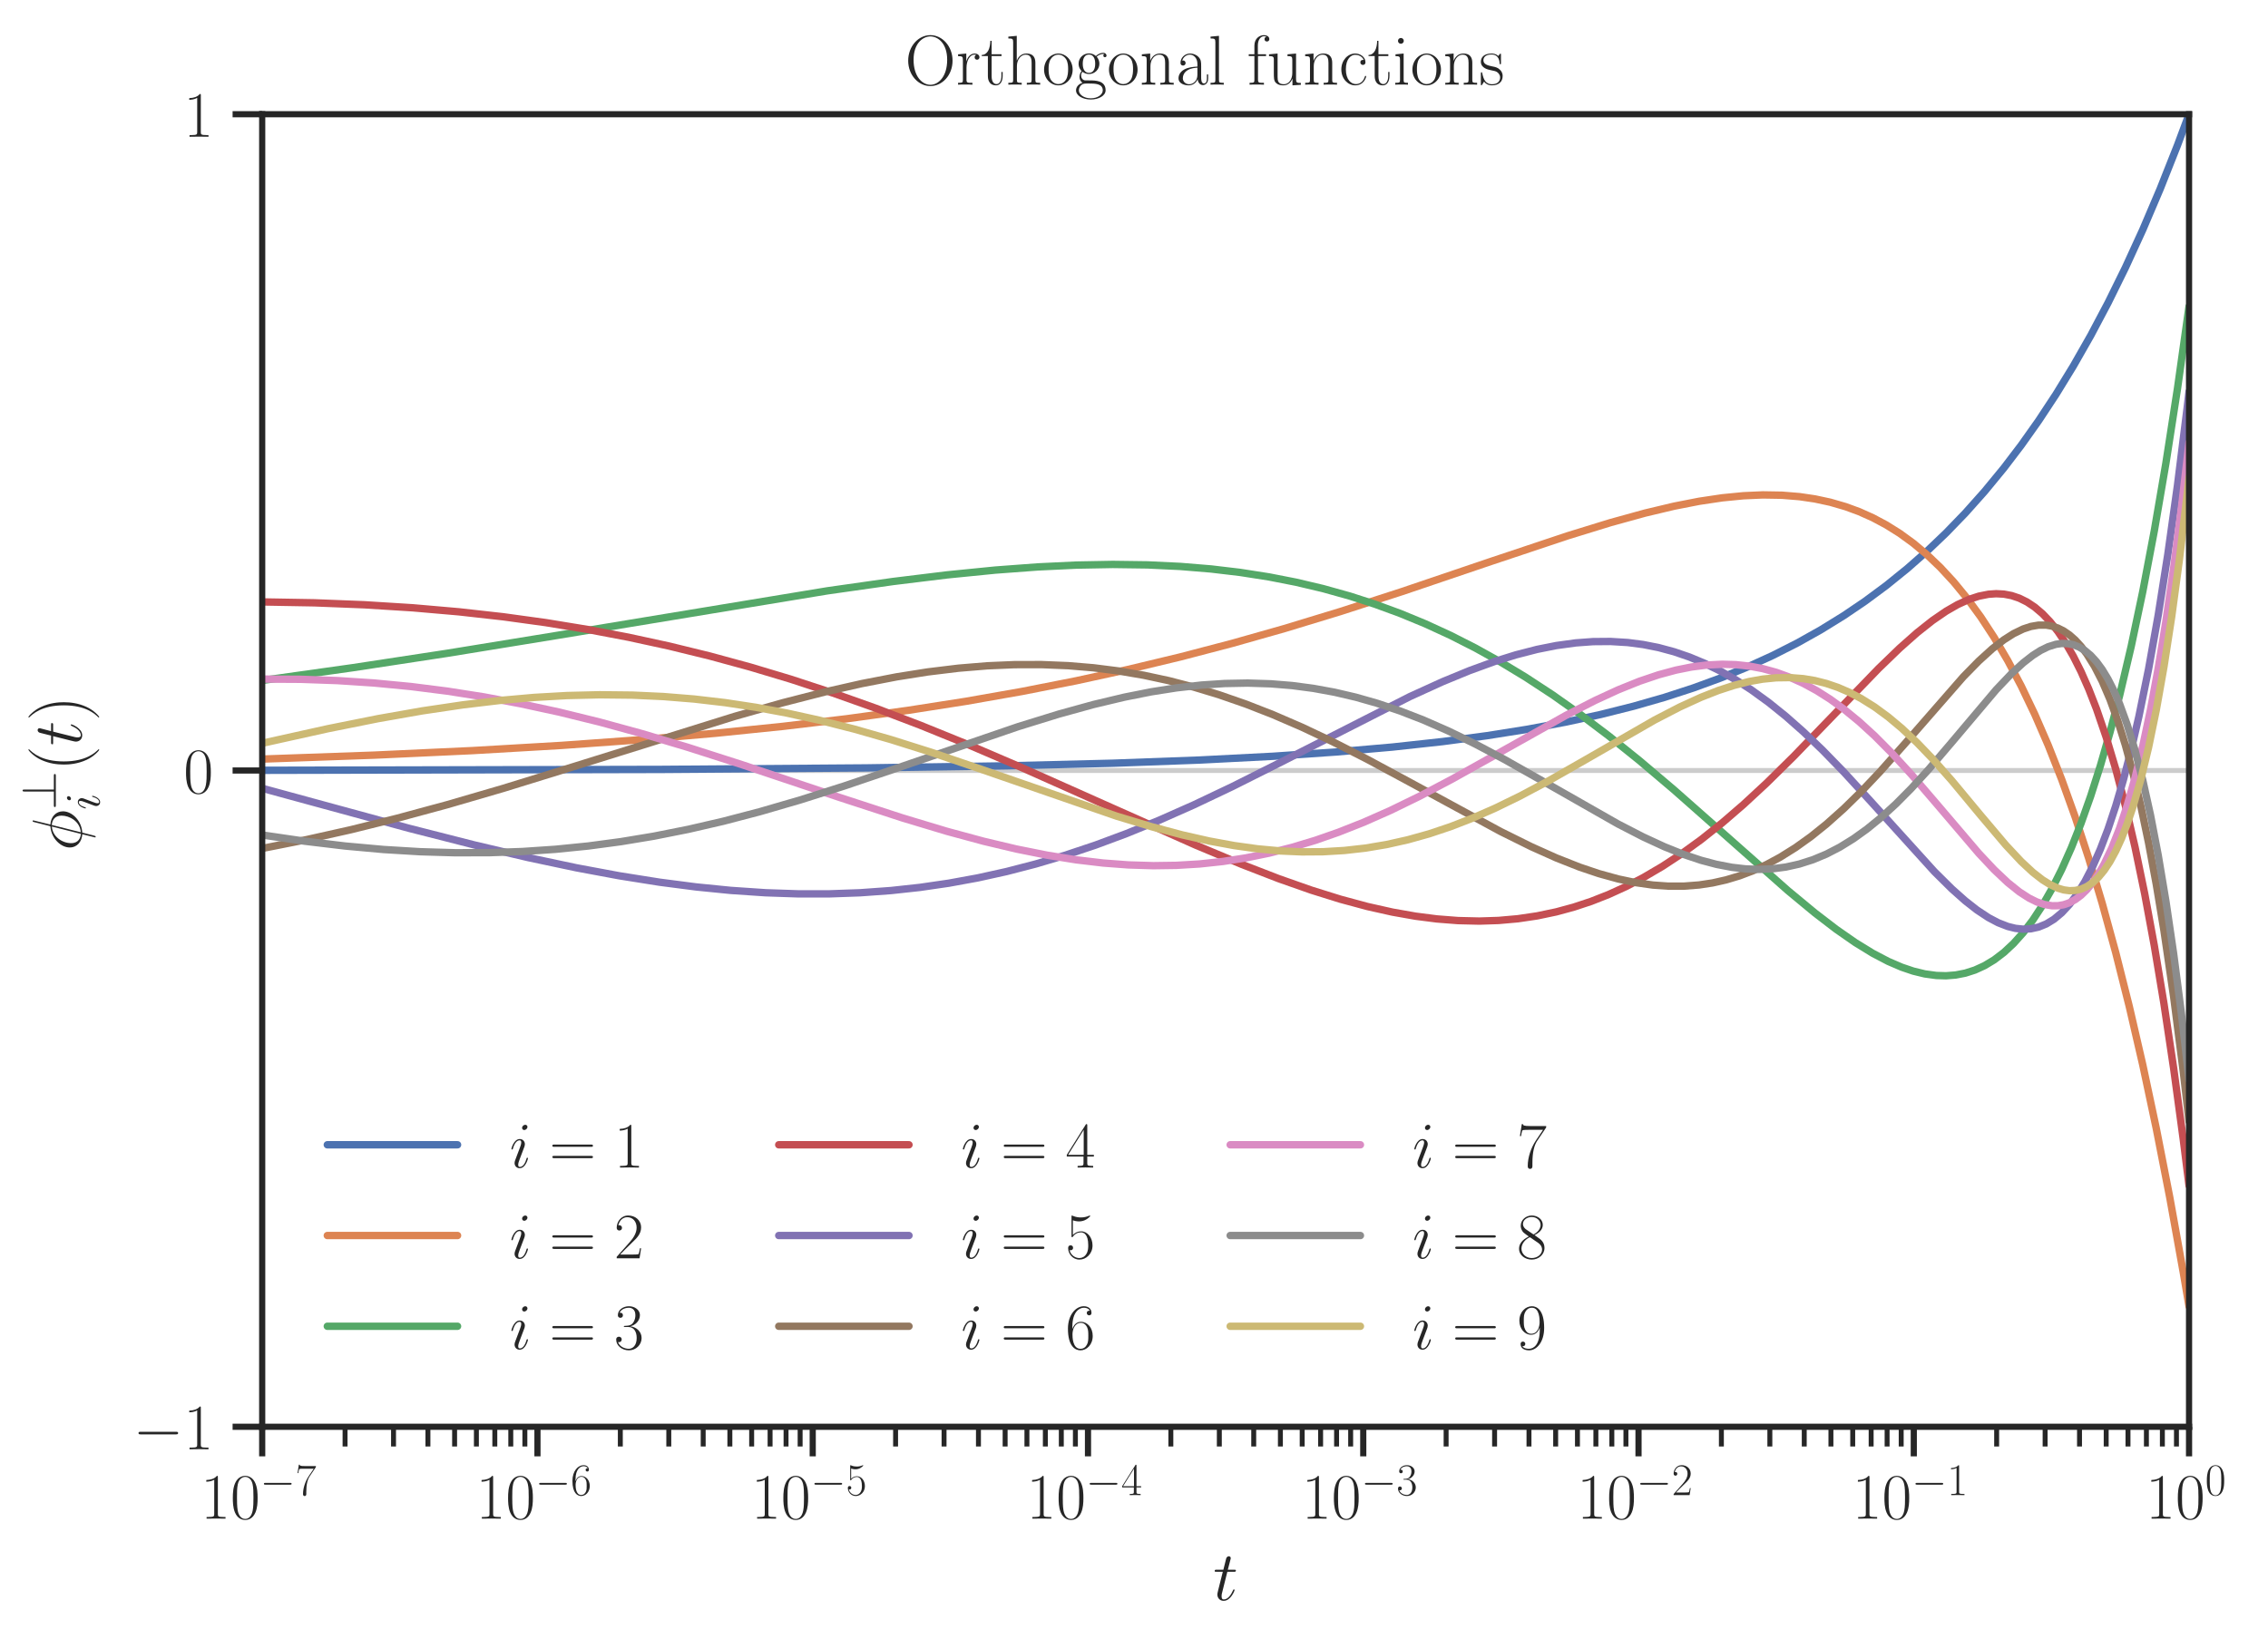 <?xml version="1.0" encoding="utf-8" standalone="no"?>
<!DOCTYPE svg PUBLIC "-//W3C//DTD SVG 1.1//EN"
  "http://www.w3.org/Graphics/SVG/1.1/DTD/svg11.dtd">
<!-- Created with matplotlib (https://matplotlib.org/) -->
<svg height="334.416pt" version="1.1" viewBox="0 0 459.755 334.416" width="459.755pt" xmlns="http://www.w3.org/2000/svg" xmlns:xlink="http://www.w3.org/1999/xlink">
 <defs>
  <style type="text/css">
*{stroke-linecap:butt;stroke-linejoin:round;}
  </style>
 </defs>
 <g id="figure_1">
  <g id="patch_1">
   <path d="M 0 334.416 
L 459.755 334.416 
L 459.755 0 
L 0 0 
z
" style="fill:none;"/>
  </g>
  <g id="axes_1">
   <g id="patch_2">
    <path d="M 53.151 289.275 
L 443.751 289.275 
L 443.751 23.163 
L 53.151 23.163 
z
" style="fill:none;"/>
   </g>
   <g id="matplotlib.axis_1">
    <g id="xtick_1">
     <g id="line2d_1">
      <defs>
       <path d="M 0 0 
L 0 6 
" id="mce1dcfa029" style="stroke:#262626;stroke-width:1.25;"/>
      </defs>
      <g>
       <use style="fill:#262626;stroke:#262626;stroke-width:1.25;" x="53.151" xlink:href="#mce1dcfa029" y="289.275"/>
      </g>
     </g>
     <g id="text_1">
      <!-- $10^{-7}$ -->
      <defs>
       <path d="M 26.594 63.797 
C 26.594 65.891 26.5 66 25.094 66 
C 21.203 61.359 15.297 59.891 9.703 59.688 
C 9.406 59.688 8.906 59.688 8.797 59.5 
C 8.703 59.297 8.703 59.094 8.703 57 
C 11.797 57 17 57.594 21 59.984 
L 21 7.297 
C 21 3.797 20.797 2.594 12.203 2.594 
L 9.203 2.594 
L 9.203 0 
C 14 0.094 19 0.188 23.797 0.188 
C 28.594 0.188 33.594 0.094 38.406 0 
L 38.406 2.594 
L 35.406 2.594 
C 26.797 2.594 26.594 3.688 26.594 7.297 
z
" id="CMR17-49"/>
       <path d="M 42 31.844 
C 42 37.969 41.906 48.422 37.703 56.453 
C 34 63.484 28.094 66 22.906 66 
C 18.094 66 12 63.781 8.203 56.562 
C 4.203 49.016 3.797 39.672 3.797 31.844 
C 3.797 26.109 3.906 17.375 7 9.734 
C 11.297 -0.609 19 -2 22.906 -2 
C 27.5 -2 34.5 -0.109 38.594 9.438 
C 41.594 16.375 42 24.5 42 31.844 
z
M 22.906 -0.406 
C 16.5 -0.406 12.703 5.125 11.297 12.75 
C 10.203 18.688 10.203 27.328 10.203 32.953 
C 10.203 40.688 10.203 47.109 11.5 53.234 
C 13.406 61.781 19 64.391 22.906 64.391 
C 27 64.391 32.297 61.672 34.203 53.438 
C 35.5 47.719 35.594 40.984 35.594 32.953 
C 35.594 26.422 35.594 18.375 34.406 12.453 
C 32.297 1.5 26.406 -0.406 22.906 -0.406 
z
" id="CMR17-48"/>
       <path d="M 65.906 23 
C 67.594 23 69.406 23 69.406 25 
C 69.406 27 67.594 27 65.906 27 
L 11.797 27 
C 10.094 27 8.297 27 8.297 25 
C 8.297 23 10.094 23 11.797 23 
z
" id="CMSY10-0"/>
       <path d="M 45.094 61.797 
L 45.094 64 
L 21.594 64 
C 9.906 64 9.703 65.094 9.297 67 
L 7.5 67 
L 4.594 48.5 
L 6.406 48.5 
C 6.703 50.406 7.406 55.5 8.594 57.391 
C 9.203 58.188 16.594 58.188 18.297 58.188 
L 40.297 58.188 
L 29.203 41.719 
C 21.797 30.641 16.703 15.672 16.703 2.594 
C 16.703 1.391 16.703 -2 20.297 -2 
C 23.906 -2 23.906 1.391 23.906 2.688 
L 23.906 7.281 
C 23.906 23.656 26.703 34.438 31.297 41.312 
z
" id="CMR17-55"/>
      </defs>
      <g style="fill:#262626;" transform="translate(40.668 307.907)scale(0.132 -0.132)">
       <use transform="scale(0.996)" xlink:href="#CMR17-49"/>
       <use transform="translate(45.69 0)scale(0.996)" xlink:href="#CMR17-48"/>
       <use transform="translate(91.381 36.154)scale(0.697)" xlink:href="#CMSY10-0"/>
       <use transform="translate(145.622 36.154)scale(0.697)" xlink:href="#CMR17-55"/>
      </g>
     </g>
    </g>
    <g id="xtick_2">
     <g id="line2d_2">
      <g>
       <use style="fill:#262626;stroke:#262626;stroke-width:1.25;" x="108.951" xlink:href="#mce1dcfa029" y="289.275"/>
      </g>
     </g>
     <g id="text_2">
      <!-- $10^{-6}$ -->
      <defs>
       <path d="M 10.594 34.344 
C 10.594 58 21.797 63.688 28.297 63.688 
C 30.406 63.688 35.5 63.266 37.5 59.094 
C 35.906 59.094 32.906 59.094 32.906 55.594 
C 32.906 52.891 35.094 52 36.5 52 
C 37.406 52 40.094 52.391 40.094 55.797 
C 40.094 62.297 35.094 66 28.203 66 
C 16.297 66 3.797 53.297 3.797 31.422 
C 3.797 4.016 15.094 -2 23.094 -2 
C 32.797 -2 42 6.734 42 20.234 
C 42 32.828 33.906 42 23.703 42 
C 17.594 42 13.094 37.969 10.594 30.922 
z
M 23.094 0.391 
C 10.797 0.391 10.797 18.938 10.797 22.656 
C 10.797 29.906 14.203 40.391 23.5 40.391 
C 25.203 40.391 30.094 40.391 33.406 33.438 
C 35.203 29.516 35.203 25.375 35.203 20.344 
C 35.203 14.906 35.203 10.875 33.094 6.844 
C 30.906 2.703 27.703 0.391 23.094 0.391 
z
" id="CMR17-54"/>
      </defs>
      <g style="fill:#262626;" transform="translate(96.468 307.907)scale(0.132 -0.132)">
       <use transform="scale(0.996)" xlink:href="#CMR17-49"/>
       <use transform="translate(45.69 0)scale(0.996)" xlink:href="#CMR17-48"/>
       <use transform="translate(91.381 36.154)scale(0.697)" xlink:href="#CMSY10-0"/>
       <use transform="translate(145.622 36.154)scale(0.697)" xlink:href="#CMR17-54"/>
      </g>
     </g>
    </g>
    <g id="xtick_3">
     <g id="line2d_3">
      <g>
       <use style="fill:#262626;stroke:#262626;stroke-width:1.25;" x="164.751" xlink:href="#mce1dcfa029" y="289.275"/>
      </g>
     </g>
     <g id="text_3">
      <!-- $10^{-5}$ -->
      <defs>
       <path d="M 11.406 58.594 
C 12.406 58.188 16.5 56.891 20.703 56.891 
C 30 56.891 35.094 61.891 38 64.688 
C 38 65.484 38 66 37.406 66 
C 37.297 66 37.094 66 36.297 65.594 
C 32.797 64.094 28.703 63 23.703 63 
C 20.703 63 16.203 63.359 11.297 65.484 
C 10.203 66 10 66 9.906 66 
C 9.406 66 9.297 65.891 9.297 63.906 
L 9.297 34.859 
C 9.297 33.016 9.297 32.5 10.297 32.5 
C 10.797 32.5 11 32.703 11.5 33.422 
C 14.703 38.047 19.094 40 24.094 40 
C 27.594 40 35.094 37.734 35.094 20.203 
C 35.094 16.984 35.094 11.188 32.094 6.594 
C 29.594 2.484 25.703 0.391 21.406 0.391 
C 14.797 0.391 8.094 4.984 6.297 12.688 
C 6.703 12.594 7.5 12.391 7.906 12.391 
C 9.203 12.391 11.703 13.094 11.703 16.188 
C 11.703 18.891 9.797 20 7.906 20 
C 5.594 20 4.094 18.594 4.094 15.797 
C 4.094 7.094 11 -2 21.594 -2 
C 31.906 -2 41.703 6.891 41.703 19.797 
C 41.703 32.094 33.906 41.594 24.203 41.594 
C 19.094 41.594 14.797 39.688 11.406 36 
z
" id="CMR17-53"/>
      </defs>
      <g style="fill:#262626;" transform="translate(152.268 307.907)scale(0.132 -0.132)">
       <use transform="scale(0.996)" xlink:href="#CMR17-49"/>
       <use transform="translate(45.69 0)scale(0.996)" xlink:href="#CMR17-48"/>
       <use transform="translate(91.381 36.154)scale(0.697)" xlink:href="#CMSY10-0"/>
       <use transform="translate(145.622 36.154)scale(0.697)" xlink:href="#CMR17-53"/>
      </g>
     </g>
    </g>
    <g id="xtick_4">
     <g id="line2d_4">
      <g>
       <use style="fill:#262626;stroke:#262626;stroke-width:1.25;" x="220.551" xlink:href="#mce1dcfa029" y="289.275"/>
      </g>
     </g>
     <g id="text_4">
      <!-- $10^{-4}$ -->
      <defs>
       <path d="M 33.594 64.797 
C 33.594 66.891 33.5 67 31.703 67 
L 2 19.594 
L 2 17 
L 27.797 17 
L 27.797 7.188 
C 27.797 3.594 27.594 2.594 20.594 2.594 
L 18.703 2.594 
L 18.703 0 
C 21.906 0.188 27.297 0.188 30.703 0.188 
C 34.094 0.188 39.5 0.188 42.703 0 
L 42.703 2.594 
L 40.797 2.594 
C 33.797 2.594 33.594 3.594 33.594 7.188 
L 33.594 17 
L 43.797 17 
L 43.797 19.594 
L 33.594 19.594 
z
M 28.094 58.172 
L 28.094 19.594 
L 4 19.594 
z
" id="CMR17-52"/>
      </defs>
      <g style="fill:#262626;" transform="translate(208.068 307.907)scale(0.132 -0.132)">
       <use transform="scale(0.996)" xlink:href="#CMR17-49"/>
       <use transform="translate(45.69 0)scale(0.996)" xlink:href="#CMR17-48"/>
       <use transform="translate(91.381 36.154)scale(0.697)" xlink:href="#CMSY10-0"/>
       <use transform="translate(145.622 36.154)scale(0.697)" xlink:href="#CMR17-52"/>
      </g>
     </g>
    </g>
    <g id="xtick_5">
     <g id="line2d_5">
      <g>
       <use style="fill:#262626;stroke:#262626;stroke-width:1.25;" x="276.351" xlink:href="#mce1dcfa029" y="289.275"/>
      </g>
     </g>
     <g id="text_5">
      <!-- $10^{-3}$ -->
      <defs>
       <path d="M 22.094 34 
C 31 34 34.906 26.141 34.906 17.094 
C 34.906 5.031 28.5 0.391 22.703 0.391 
C 17.406 0.391 8.797 3.016 6.094 10.797 
C 6.594 10.594 7.094 10.594 7.594 10.594 
C 10 10.594 11.797 12.188 11.797 14.797 
C 11.797 17.688 9.594 19 7.594 19 
C 5.906 19 3.297 18.188 3.297 14.484 
C 3.297 5.234 12.297 -2 22.906 -2 
C 34 -2 42.5 6.75 42.5 16.984 
C 42.5 26.844 34.5 34 25 35.094 
C 32.594 36.672 39.906 43.375 39.906 52.391 
C 39.906 60.25 32 66 23 66 
C 13.906 66 5.906 60.344 5.906 52.297 
C 5.906 48.797 8.5 48.188 9.797 48.188 
C 11.906 48.188 13.703 49.484 13.703 52.094 
C 13.703 54.688 11.906 56 9.797 56 
C 9.406 56 8.906 56 8.5 55.797 
C 11.406 62.484 19.297 63.688 22.797 63.688 
C 26.297 63.688 32.906 61.969 32.906 52.297 
C 32.906 49.484 32.5 44.547 29.094 40.219 
C 26.094 36.391 22.703 36.188 19.406 35.891 
C 18.906 35.891 16.594 35.688 16.203 35.688 
C 15.5 35.594 15.094 35.5 15.094 34.797 
C 15.094 34.094 15.203 34 17.203 34 
z
" id="CMR17-51"/>
      </defs>
      <g style="fill:#262626;" transform="translate(263.868 307.907)scale(0.132 -0.132)">
       <use transform="scale(0.996)" xlink:href="#CMR17-49"/>
       <use transform="translate(45.69 0)scale(0.996)" xlink:href="#CMR17-48"/>
       <use transform="translate(91.381 36.154)scale(0.697)" xlink:href="#CMSY10-0"/>
       <use transform="translate(145.622 36.154)scale(0.697)" xlink:href="#CMR17-51"/>
      </g>
     </g>
    </g>
    <g id="xtick_6">
     <g id="line2d_6">
      <g>
       <use style="fill:#262626;stroke:#262626;stroke-width:1.25;" x="332.151" xlink:href="#mce1dcfa029" y="289.275"/>
      </g>
     </g>
     <g id="text_6">
      <!-- $10^{-2}$ -->
      <defs>
       <path d="M 41.703 15.469 
L 39.906 15.469 
C 38.906 8.391 38.094 7.188 37.703 6.594 
C 37.203 5.797 30 5.797 28.594 5.797 
L 9.406 5.797 
C 13 9.688 20 16.766 28.5 24.938 
C 34.594 30.719 41.703 37.5 41.703 47.391 
C 41.703 59.188 32.297 66 21.797 66 
C 10.797 66 4.094 56.297 4.094 47.297 
C 4.094 43.391 7 42.891 8.203 42.891 
C 9.203 42.891 12.203 43.484 12.203 46.984 
C 12.203 50.094 9.594 51 8.203 51 
C 7.594 51 7 50.891 6.594 50.688 
C 8.5 59.188 14.297 63.391 20.406 63.391 
C 29.094 63.391 34.797 56.5 34.797 47.391 
C 34.797 38.703 29.703 31.219 24 24.734 
L 4.094 2.297 
L 4.094 0 
L 39.297 0 
z
" id="CMR17-50"/>
      </defs>
      <g style="fill:#262626;" transform="translate(319.668 307.907)scale(0.132 -0.132)">
       <use transform="scale(0.996)" xlink:href="#CMR17-49"/>
       <use transform="translate(45.69 0)scale(0.996)" xlink:href="#CMR17-48"/>
       <use transform="translate(91.381 36.154)scale(0.697)" xlink:href="#CMSY10-0"/>
       <use transform="translate(145.622 36.154)scale(0.697)" xlink:href="#CMR17-50"/>
      </g>
     </g>
    </g>
    <g id="xtick_7">
     <g id="line2d_7">
      <g>
       <use style="fill:#262626;stroke:#262626;stroke-width:1.25;" x="387.951" xlink:href="#mce1dcfa029" y="289.275"/>
      </g>
     </g>
     <g id="text_7">
      <!-- $10^{-1}$ -->
      <g style="fill:#262626;" transform="translate(375.468 307.907)scale(0.132 -0.132)">
       <use transform="scale(0.996)" xlink:href="#CMR17-49"/>
       <use transform="translate(45.69 0)scale(0.996)" xlink:href="#CMR17-48"/>
       <use transform="translate(91.381 36.154)scale(0.697)" xlink:href="#CMSY10-0"/>
       <use transform="translate(145.622 36.154)scale(0.697)" xlink:href="#CMR17-49"/>
      </g>
     </g>
    </g>
    <g id="xtick_8">
     <g id="line2d_8">
      <g>
       <use style="fill:#262626;stroke:#262626;stroke-width:1.25;" x="443.751" xlink:href="#mce1dcfa029" y="289.275"/>
      </g>
     </g>
     <g id="text_8">
      <!-- $10^{0}$ -->
      <g style="fill:#262626;" transform="translate(434.947 307.907)scale(0.132 -0.132)">
       <use transform="scale(0.996)" xlink:href="#CMR17-49"/>
       <use transform="translate(45.69 0)scale(0.996)" xlink:href="#CMR17-48"/>
       <use transform="translate(91.381 36.154)scale(0.697)" xlink:href="#CMR17-48"/>
      </g>
     </g>
    </g>
    <g id="xtick_9">
     <g id="line2d_9">
      <defs>
       <path d="M 0 0 
L 0 4 
" id="m19bd8e9ade" style="stroke:#262626;"/>
      </defs>
      <g>
       <use style="fill:#262626;stroke:#262626;" x="69.948" xlink:href="#m19bd8e9ade" y="289.275"/>
      </g>
     </g>
    </g>
    <g id="xtick_10">
     <g id="line2d_10">
      <g>
       <use style="fill:#262626;stroke:#262626;" x="79.774" xlink:href="#m19bd8e9ade" y="289.275"/>
      </g>
     </g>
    </g>
    <g id="xtick_11">
     <g id="line2d_11">
      <g>
       <use style="fill:#262626;stroke:#262626;" x="86.746" xlink:href="#m19bd8e9ade" y="289.275"/>
      </g>
     </g>
    </g>
    <g id="xtick_12">
     <g id="line2d_12">
      <g>
       <use style="fill:#262626;stroke:#262626;" x="92.154" xlink:href="#m19bd8e9ade" y="289.275"/>
      </g>
     </g>
    </g>
    <g id="xtick_13">
     <g id="line2d_13">
      <g>
       <use style="fill:#262626;stroke:#262626;" x="96.572" xlink:href="#m19bd8e9ade" y="289.275"/>
      </g>
     </g>
    </g>
    <g id="xtick_14">
     <g id="line2d_14">
      <g>
       <use style="fill:#262626;stroke:#262626;" x="100.307" xlink:href="#m19bd8e9ade" y="289.275"/>
      </g>
     </g>
    </g>
    <g id="xtick_15">
     <g id="line2d_15">
      <g>
       <use style="fill:#262626;stroke:#262626;" x="103.543" xlink:href="#m19bd8e9ade" y="289.275"/>
      </g>
     </g>
    </g>
    <g id="xtick_16">
     <g id="line2d_16">
      <g>
       <use style="fill:#262626;stroke:#262626;" x="106.398" xlink:href="#m19bd8e9ade" y="289.275"/>
      </g>
     </g>
    </g>
    <g id="xtick_17">
     <g id="line2d_17">
      <g>
       <use style="fill:#262626;stroke:#262626;" x="125.748" xlink:href="#m19bd8e9ade" y="289.275"/>
      </g>
     </g>
    </g>
    <g id="xtick_18">
     <g id="line2d_18">
      <g>
       <use style="fill:#262626;stroke:#262626;" x="135.574" xlink:href="#m19bd8e9ade" y="289.275"/>
      </g>
     </g>
    </g>
    <g id="xtick_19">
     <g id="line2d_19">
      <g>
       <use style="fill:#262626;stroke:#262626;" x="142.546" xlink:href="#m19bd8e9ade" y="289.275"/>
      </g>
     </g>
    </g>
    <g id="xtick_20">
     <g id="line2d_20">
      <g>
       <use style="fill:#262626;stroke:#262626;" x="147.954" xlink:href="#m19bd8e9ade" y="289.275"/>
      </g>
     </g>
    </g>
    <g id="xtick_21">
     <g id="line2d_21">
      <g>
       <use style="fill:#262626;stroke:#262626;" x="152.372" xlink:href="#m19bd8e9ade" y="289.275"/>
      </g>
     </g>
    </g>
    <g id="xtick_22">
     <g id="line2d_22">
      <g>
       <use style="fill:#262626;stroke:#262626;" x="156.107" xlink:href="#m19bd8e9ade" y="289.275"/>
      </g>
     </g>
    </g>
    <g id="xtick_23">
     <g id="line2d_23">
      <g>
       <use style="fill:#262626;stroke:#262626;" x="159.343" xlink:href="#m19bd8e9ade" y="289.275"/>
      </g>
     </g>
    </g>
    <g id="xtick_24">
     <g id="line2d_24">
      <g>
       <use style="fill:#262626;stroke:#262626;" x="162.198" xlink:href="#m19bd8e9ade" y="289.275"/>
      </g>
     </g>
    </g>
    <g id="xtick_25">
     <g id="line2d_25">
      <g>
       <use style="fill:#262626;stroke:#262626;" x="181.548" xlink:href="#m19bd8e9ade" y="289.275"/>
      </g>
     </g>
    </g>
    <g id="xtick_26">
     <g id="line2d_26">
      <g>
       <use style="fill:#262626;stroke:#262626;" x="191.374" xlink:href="#m19bd8e9ade" y="289.275"/>
      </g>
     </g>
    </g>
    <g id="xtick_27">
     <g id="line2d_27">
      <g>
       <use style="fill:#262626;stroke:#262626;" x="198.346" xlink:href="#m19bd8e9ade" y="289.275"/>
      </g>
     </g>
    </g>
    <g id="xtick_28">
     <g id="line2d_28">
      <g>
       <use style="fill:#262626;stroke:#262626;" x="203.754" xlink:href="#m19bd8e9ade" y="289.275"/>
      </g>
     </g>
    </g>
    <g id="xtick_29">
     <g id="line2d_29">
      <g>
       <use style="fill:#262626;stroke:#262626;" x="208.172" xlink:href="#m19bd8e9ade" y="289.275"/>
      </g>
     </g>
    </g>
    <g id="xtick_30">
     <g id="line2d_30">
      <g>
       <use style="fill:#262626;stroke:#262626;" x="211.907" xlink:href="#m19bd8e9ade" y="289.275"/>
      </g>
     </g>
    </g>
    <g id="xtick_31">
     <g id="line2d_31">
      <g>
       <use style="fill:#262626;stroke:#262626;" x="215.143" xlink:href="#m19bd8e9ade" y="289.275"/>
      </g>
     </g>
    </g>
    <g id="xtick_32">
     <g id="line2d_32">
      <g>
       <use style="fill:#262626;stroke:#262626;" x="217.998" xlink:href="#m19bd8e9ade" y="289.275"/>
      </g>
     </g>
    </g>
    <g id="xtick_33">
     <g id="line2d_33">
      <g>
       <use style="fill:#262626;stroke:#262626;" x="237.348" xlink:href="#m19bd8e9ade" y="289.275"/>
      </g>
     </g>
    </g>
    <g id="xtick_34">
     <g id="line2d_34">
      <g>
       <use style="fill:#262626;stroke:#262626;" x="247.174" xlink:href="#m19bd8e9ade" y="289.275"/>
      </g>
     </g>
    </g>
    <g id="xtick_35">
     <g id="line2d_35">
      <g>
       <use style="fill:#262626;stroke:#262626;" x="254.146" xlink:href="#m19bd8e9ade" y="289.275"/>
      </g>
     </g>
    </g>
    <g id="xtick_36">
     <g id="line2d_36">
      <g>
       <use style="fill:#262626;stroke:#262626;" x="259.554" xlink:href="#m19bd8e9ade" y="289.275"/>
      </g>
     </g>
    </g>
    <g id="xtick_37">
     <g id="line2d_37">
      <g>
       <use style="fill:#262626;stroke:#262626;" x="263.972" xlink:href="#m19bd8e9ade" y="289.275"/>
      </g>
     </g>
    </g>
    <g id="xtick_38">
     <g id="line2d_38">
      <g>
       <use style="fill:#262626;stroke:#262626;" x="267.707" xlink:href="#m19bd8e9ade" y="289.275"/>
      </g>
     </g>
    </g>
    <g id="xtick_39">
     <g id="line2d_39">
      <g>
       <use style="fill:#262626;stroke:#262626;" x="270.943" xlink:href="#m19bd8e9ade" y="289.275"/>
      </g>
     </g>
    </g>
    <g id="xtick_40">
     <g id="line2d_40">
      <g>
       <use style="fill:#262626;stroke:#262626;" x="273.798" xlink:href="#m19bd8e9ade" y="289.275"/>
      </g>
     </g>
    </g>
    <g id="xtick_41">
     <g id="line2d_41">
      <g>
       <use style="fill:#262626;stroke:#262626;" x="293.148" xlink:href="#m19bd8e9ade" y="289.275"/>
      </g>
     </g>
    </g>
    <g id="xtick_42">
     <g id="line2d_42">
      <g>
       <use style="fill:#262626;stroke:#262626;" x="302.974" xlink:href="#m19bd8e9ade" y="289.275"/>
      </g>
     </g>
    </g>
    <g id="xtick_43">
     <g id="line2d_43">
      <g>
       <use style="fill:#262626;stroke:#262626;" x="309.946" xlink:href="#m19bd8e9ade" y="289.275"/>
      </g>
     </g>
    </g>
    <g id="xtick_44">
     <g id="line2d_44">
      <g>
       <use style="fill:#262626;stroke:#262626;" x="315.354" xlink:href="#m19bd8e9ade" y="289.275"/>
      </g>
     </g>
    </g>
    <g id="xtick_45">
     <g id="line2d_45">
      <g>
       <use style="fill:#262626;stroke:#262626;" x="319.772" xlink:href="#m19bd8e9ade" y="289.275"/>
      </g>
     </g>
    </g>
    <g id="xtick_46">
     <g id="line2d_46">
      <g>
       <use style="fill:#262626;stroke:#262626;" x="323.507" xlink:href="#m19bd8e9ade" y="289.275"/>
      </g>
     </g>
    </g>
    <g id="xtick_47">
     <g id="line2d_47">
      <g>
       <use style="fill:#262626;stroke:#262626;" x="326.743" xlink:href="#m19bd8e9ade" y="289.275"/>
      </g>
     </g>
    </g>
    <g id="xtick_48">
     <g id="line2d_48">
      <g>
       <use style="fill:#262626;stroke:#262626;" x="329.598" xlink:href="#m19bd8e9ade" y="289.275"/>
      </g>
     </g>
    </g>
    <g id="xtick_49">
     <g id="line2d_49">
      <g>
       <use style="fill:#262626;stroke:#262626;" x="348.948" xlink:href="#m19bd8e9ade" y="289.275"/>
      </g>
     </g>
    </g>
    <g id="xtick_50">
     <g id="line2d_50">
      <g>
       <use style="fill:#262626;stroke:#262626;" x="358.774" xlink:href="#m19bd8e9ade" y="289.275"/>
      </g>
     </g>
    </g>
    <g id="xtick_51">
     <g id="line2d_51">
      <g>
       <use style="fill:#262626;stroke:#262626;" x="365.746" xlink:href="#m19bd8e9ade" y="289.275"/>
      </g>
     </g>
    </g>
    <g id="xtick_52">
     <g id="line2d_52">
      <g>
       <use style="fill:#262626;stroke:#262626;" x="371.154" xlink:href="#m19bd8e9ade" y="289.275"/>
      </g>
     </g>
    </g>
    <g id="xtick_53">
     <g id="line2d_53">
      <g>
       <use style="fill:#262626;stroke:#262626;" x="375.572" xlink:href="#m19bd8e9ade" y="289.275"/>
      </g>
     </g>
    </g>
    <g id="xtick_54">
     <g id="line2d_54">
      <g>
       <use style="fill:#262626;stroke:#262626;" x="379.307" xlink:href="#m19bd8e9ade" y="289.275"/>
      </g>
     </g>
    </g>
    <g id="xtick_55">
     <g id="line2d_55">
      <g>
       <use style="fill:#262626;stroke:#262626;" x="382.543" xlink:href="#m19bd8e9ade" y="289.275"/>
      </g>
     </g>
    </g>
    <g id="xtick_56">
     <g id="line2d_56">
      <g>
       <use style="fill:#262626;stroke:#262626;" x="385.398" xlink:href="#m19bd8e9ade" y="289.275"/>
      </g>
     </g>
    </g>
    <g id="xtick_57">
     <g id="line2d_57">
      <g>
       <use style="fill:#262626;stroke:#262626;" x="404.748" xlink:href="#m19bd8e9ade" y="289.275"/>
      </g>
     </g>
    </g>
    <g id="xtick_58">
     <g id="line2d_58">
      <g>
       <use style="fill:#262626;stroke:#262626;" x="414.574" xlink:href="#m19bd8e9ade" y="289.275"/>
      </g>
     </g>
    </g>
    <g id="xtick_59">
     <g id="line2d_59">
      <g>
       <use style="fill:#262626;stroke:#262626;" x="421.546" xlink:href="#m19bd8e9ade" y="289.275"/>
      </g>
     </g>
    </g>
    <g id="xtick_60">
     <g id="line2d_60">
      <g>
       <use style="fill:#262626;stroke:#262626;" x="426.954" xlink:href="#m19bd8e9ade" y="289.275"/>
      </g>
     </g>
    </g>
    <g id="xtick_61">
     <g id="line2d_61">
      <g>
       <use style="fill:#262626;stroke:#262626;" x="431.372" xlink:href="#m19bd8e9ade" y="289.275"/>
      </g>
     </g>
    </g>
    <g id="xtick_62">
     <g id="line2d_62">
      <g>
       <use style="fill:#262626;stroke:#262626;" x="435.107" xlink:href="#m19bd8e9ade" y="289.275"/>
      </g>
     </g>
    </g>
    <g id="xtick_63">
     <g id="line2d_63">
      <g>
       <use style="fill:#262626;stroke:#262626;" x="438.343" xlink:href="#m19bd8e9ade" y="289.275"/>
      </g>
     </g>
    </g>
    <g id="xtick_64">
     <g id="line2d_64">
      <g>
       <use style="fill:#262626;stroke:#262626;" x="441.198" xlink:href="#m19bd8e9ade" y="289.275"/>
      </g>
     </g>
    </g>
    <g id="text_9">
     <!-- $t$ -->
     <defs>
      <path d="M 20.094 40.094 
L 29.297 40.094 
C 31.203 40.094 32.203 40.094 32.203 41.891 
C 32.203 43 31.594 43 29.594 43 
L 20.797 43 
L 24.5 57.25 
C 24.906 58.625 24.906 58.812 24.906 59.5 
C 24.906 61.094 23.594 62 22.297 62 
C 21.5 62 19.203 61.688 18.406 58.531 
L 14.5 43 
L 5.094 43 
C 3.094 43 2.203 43 2.203 41.094 
C 2.203 40.094 2.906 40.094 4.797 40.094 
L 13.703 40.094 
L 7.094 13.766 
C 6.297 10.266 6 9.266 6 7.969 
C 6 3.281 9.297 -1 14.906 -1 
C 25 -1 30.406 13.562 30.406 14.266 
C 30.406 14.859 30 15.156 29.406 15.156 
C 29.203 15.156 28.797 15.156 28.594 14.75 
C 28.5 14.656 28.406 14.562 27.703 12.969 
C 25.594 7.969 21 1 15.203 1 
C 12.203 1 12 3.484 12 5.688 
C 12 5.781 12 7.672 12.297 8.875 
z
" id="CMMI12-116"/>
     </defs>
     <g style="fill:#262626;" transform="translate(245.915 324.427)scale(0.144 -0.144)">
      <use transform="scale(0.996)" xlink:href="#CMMI12-116"/>
     </g>
    </g>
   </g>
   <g id="matplotlib.axis_2">
    <g id="ytick_1">
     <g id="line2d_65">
      <path clip-path="url(#pc4dc24622a)" d="M 53.151 289.275 
L 443.751 289.275 
" style="fill:none;stroke:#cccccc;stroke-linecap:round;"/>
     </g>
     <g id="line2d_66">
      <defs>
       <path d="M 0 0 
L -6 0 
" id="mcec0bad1d8" style="stroke:#262626;stroke-width:1.25;"/>
      </defs>
      <g>
       <use style="fill:#262626;stroke:#262626;stroke-width:1.25;" x="53.151" xlink:href="#mcec0bad1d8" y="289.275"/>
      </g>
     </g>
     <g id="text_10">
      <!-- $-1$ -->
      <g style="fill:#262626;" transform="translate(26.984 293.841)scale(0.132 -0.132)">
       <use transform="scale(0.996)" xlink:href="#CMSY10-0"/>
       <use transform="translate(77.487 0)scale(0.996)" xlink:href="#CMR17-49"/>
      </g>
     </g>
    </g>
    <g id="ytick_2">
     <g id="line2d_67">
      <path clip-path="url(#pc4dc24622a)" d="M 53.151 156.219 
L 443.751 156.219 
" style="fill:none;stroke:#cccccc;stroke-linecap:round;"/>
     </g>
     <g id="line2d_68">
      <g>
       <use style="fill:#262626;stroke:#262626;stroke-width:1.25;" x="53.151" xlink:href="#mcec0bad1d8" y="156.219"/>
      </g>
     </g>
     <g id="text_11">
      <!-- $0$ -->
      <g style="fill:#262626;" transform="translate(37.213 160.785)scale(0.132 -0.132)">
       <use transform="scale(0.996)" xlink:href="#CMR17-48"/>
      </g>
     </g>
    </g>
    <g id="ytick_3">
     <g id="line2d_69">
      <path clip-path="url(#pc4dc24622a)" d="M 53.151 23.163 
L 443.751 23.163 
" style="fill:none;stroke:#cccccc;stroke-linecap:round;"/>
     </g>
     <g id="line2d_70">
      <g>
       <use style="fill:#262626;stroke:#262626;stroke-width:1.25;" x="53.151" xlink:href="#mcec0bad1d8" y="23.163"/>
      </g>
     </g>
     <g id="text_12">
      <!-- $1$ -->
      <g style="fill:#262626;" transform="translate(37.213 27.729)scale(0.132 -0.132)">
       <use transform="scale(0.996)" xlink:href="#CMR17-49"/>
      </g>
     </g>
    </g>
    <g id="text_13">
     <!-- $\phi_i^{\perp}(t)$ -->
     <defs>
      <path d="M 43 68.094 
C 43 69 42.297 69 42 69 
C 41.094 69 41 68.797 40.594 67.094 
L 35.203 45.688 
C 34.906 44.391 34.797 44.297 34.703 44.188 
C 34.594 44 33.906 43.891 33.703 43.891 
C 17.297 42.5 4.703 29.109 4.703 16.734 
C 4.703 6.047 13 -0.5 23.406 -1.109 
C 22.594 -4.156 21.906 -7.297 21.094 -10.344 
C 19.703 -15.547 18.906 -18.812 18.906 -19.203 
C 18.906 -19.406 18.906 -20 19.906 -20 
C 20.203 -20 20.594 -20 20.797 -19.609 
C 21 -19.406 21.594 -17.016 22 -15.75 
L 25.703 -1.109 
C 42.797 -0.203 55.797 13.672 55.797 26.141 
C 55.797 36.141 48.203 43.297 37.094 44 
z
M 36.5 42 
C 43.094 41.594 49.703 37.938 49.703 28.219 
C 49.703 17.031 41.797 2.188 26.203 1 
z
M 23.906 0.891 
C 19 1.188 10.797 3.766 10.797 14.656 
C 10.797 27.141 19.906 41 34.297 41.891 
z
" id="CMMI12-30"/>
      <path d="M 40.906 63.578 
C 40.906 65.391 40.906 67.188 38.906 67.188 
C 36.906 67.188 36.906 65.094 36.906 63.578 
L 36.906 4 
L 9.094 4 
C 7.594 4 5.5 4 5.5 2 
C 5.5 0 7.594 0 9.094 0 
L 68.797 0 
C 70.5 0 72.297 0 72.297 2 
C 72.297 4 70.5 4 68.797 4 
L 40.906 4 
z
" id="CMSY10-63"/>
      <path d="M 28.297 14.266 
C 28.297 14.766 27.906 15.156 27.297 15.156 
C 26.406 15.156 26.297 14.859 25.797 13.156 
C 23.203 4.078 19.094 1 15.797 1 
C 14.594 1 13.203 1.297 13.203 4.281 
C 13.203 6.984 14.406 9.969 15.5 12.969 
L 22.5 31.516 
C 22.797 32.312 23.5 34.109 23.5 36.016 
C 23.5 40.203 20.5 44 15.594 44 
C 6.406 44 2.703 29.531 2.703 28.719 
C 2.703 28.328 3.094 27.828 3.797 27.828 
C 4.703 27.828 4.797 28.234 5.203 29.625 
C 7.594 38 11.406 41.984 15.297 41.984 
C 16.203 41.984 17.906 41.891 17.906 38.703 
C 17.906 36.109 16.594 32.812 15.797 30.625 
L 8.797 12.062 
C 8.203 10.469 7.594 8.875 7.594 7.078 
C 7.594 2.594 10.703 -1 15.5 -1 
C 24.703 -1 28.297 13.562 28.297 14.266 
z
M 27.5 62.688 
C 27.5 64.188 26.297 66 24.094 66 
C 21.797 66 19.203 63.797 19.203 61.188 
C 19.203 58.688 21.297 57.891 22.5 57.891 
C 25.203 57.891 27.5 60.484 27.5 62.688 
z
" id="CMMI12-105"/>
      <path d="M 30.594 -24.406 
C 30.594 -24.312 30.594 -24.109 30.297 -23.812 
C 25.703 -19.109 13.406 -6.297 13.406 24.938 
C 13.406 56.172 25.5 68.875 30.406 73.891 
C 30.406 73.984 30.594 74.188 30.594 74.484 
C 30.594 74.797 30.297 75 29.906 75 
C 28.797 75 20.297 67.578 15.406 56.562 
C 10.406 45.453 9 34.656 9 25.047 
C 9 17.828 9.703 5.625 15.703 -7.297 
C 20.5 -17.703 28.703 -25 29.906 -25 
C 30.406 -25 30.594 -24.812 30.594 -24.406 
z
" id="CMR17-40"/>
      <path d="M 26.297 24.938 
C 26.297 32.141 25.594 44.359 19.594 57.266 
C 14.797 67.688 6.594 75 5.406 75 
C 5.094 75 4.703 74.891 4.703 74.391 
C 4.703 74.188 4.797 74.094 4.906 73.891 
C 9.703 68.875 21.906 56.172 21.906 25.047 
C 21.906 -6.188 9.797 -18.906 4.906 -23.906 
C 4.797 -24.109 4.703 -24.203 4.703 -24.406 
C 4.703 -24.906 5.094 -25 5.406 -25 
C 6.5 -25 15 -17.609 19.906 -6.594 
C 24.906 4.516 26.297 15.328 26.297 24.938 
z
" id="CMR17-41"/>
     </defs>
     <g style="fill:#262626;" transform="translate(20.195 172.498)rotate(-90)scale(0.144 -0.144)">
      <use transform="translate(0 25.506)scale(0.996)" xlink:href="#CMMI12-30"/>
      <use transform="translate(57.734 61.659)scale(0.697)" xlink:href="#CMSY10-63"/>
      <use transform="translate(57.734 0)scale(0.697)" xlink:href="#CMMI12-105"/>
      <use transform="translate(112.473 25.506)scale(0.996)" xlink:href="#CMR17-40"/>
      <use transform="translate(147.754 25.506)scale(0.996)" xlink:href="#CMMI12-116"/>
      <use transform="translate(182.98 25.506)scale(0.996)" xlink:href="#CMR17-41"/>
     </g>
    </g>
   </g>
   <g id="line2d_71">
    <path clip-path="url(#pc4dc24622a)" d="M 53.151 156.177 
L 134.086 155.995 
L 175.531 155.693 
L 204.074 155.272 
L 225.578 154.743 
L 243.173 154.097 
L 258.03 153.335 
L 270.933 152.456 
L 282.272 151.464 
L 292.437 150.355 
L 301.43 149.159 
L 309.641 147.856 
L 317.461 146.392 
L 324.499 144.856 
L 331.146 143.186 
L 337.401 141.391 
L 343.266 139.483 
L 348.74 137.482 
L 354.214 135.242 
L 359.297 132.923 
L 364.38 130.347 
L 369.072 127.717 
L 373.764 124.82 
L 378.065 121.907 
L 382.365 118.723 
L 386.666 115.243 
L 390.576 111.801 
L 394.486 108.069 
L 398.396 104.024 
L 402.306 99.639 
L 406.216 94.885 
L 409.735 90.266 
L 413.254 85.3 
L 416.773 79.959 
L 420.292 74.217 
L 423.81 68.042 
L 427.329 61.401 
L 430.848 54.261 
L 434.367 46.583 
L 437.886 38.327 
L 441.405 29.45 
L 443.751 23.163 
L 443.751 23.163 
" style="fill:none;stroke:#4c72b0;stroke-linecap:round;stroke-width:1.5;"/>
   </g>
   <g id="line2d_72">
    <path clip-path="url(#pc4dc24622a)" d="M 53.151 153.903 
L 75.828 153.103 
L 95.769 152.184 
L 113.755 151.135 
L 130.176 149.955 
L 145.034 148.668 
L 158.719 147.268 
L 171.621 145.731 
L 184.133 144.015 
L 195.863 142.182 
L 207.201 140.184 
L 218.149 138.028 
L 228.706 135.725 
L 239.263 133.194 
L 249.819 130.431 
L 260.376 127.439 
L 271.715 123.987 
L 284.227 119.934 
L 302.212 113.838 
L 317.852 108.616 
L 326.454 105.966 
L 333.492 104.024 
L 339.356 102.629 
L 344.439 101.634 
L 349.131 100.933 
L 353.432 100.511 
L 357.342 100.341 
L 361.252 100.406 
L 364.771 100.693 
L 367.899 101.153 
L 371.027 101.826 
L 374.155 102.735 
L 376.892 103.742 
L 379.628 104.967 
L 382.365 106.426 
L 385.102 108.14 
L 387.839 110.13 
L 390.576 112.42 
L 393.313 115.033 
L 396.05 117.995 
L 398.787 121.336 
L 401.524 125.084 
L 404.261 129.271 
L 406.998 133.931 
L 409.735 139.101 
L 412.472 144.819 
L 415.209 151.127 
L 417.946 158.069 
L 420.683 165.691 
L 423.419 174.045 
L 426.156 183.184 
L 428.893 193.164 
L 431.63 204.047 
L 434.367 215.897 
L 437.104 228.784 
L 439.841 242.781 
L 442.578 257.966 
L 443.751 264.858 
L 443.751 264.858 
" style="fill:none;stroke:#dd8452;stroke-linecap:round;stroke-width:1.5;"/>
   </g>
   <g id="line2d_73">
    <path clip-path="url(#pc4dc24622a)" d="M 53.151 137.957 
L 71.528 135.372 
L 90.686 132.451 
L 112.973 128.822 
L 167.711 119.791 
L 181.005 117.901 
L 191.953 116.561 
L 201.728 115.586 
L 210.329 114.945 
L 218.149 114.573 
L 225.578 114.438 
L 232.616 114.532 
L 239.263 114.844 
L 245.519 115.359 
L 251.383 116.053 
L 257.248 116.97 
L 262.722 118.042 
L 268.196 119.336 
L 273.67 120.865 
L 278.753 122.508 
L 283.836 124.373 
L 288.919 126.471 
L 294.001 128.806 
L 299.084 131.386 
L 304.167 134.213 
L 309.25 137.288 
L 314.724 140.874 
L 320.198 144.736 
L 326.063 149.164 
L 332.319 154.189 
L 339.356 160.153 
L 348.349 168.099 
L 362.425 180.557 
L 367.899 185.091 
L 372.2 188.391 
L 376.11 191.113 
L 379.628 193.274 
L 382.756 194.915 
L 385.493 196.095 
L 387.839 196.89 
L 390.185 197.46 
L 392.531 197.78 
L 394.486 197.836 
L 396.441 197.682 
L 398.396 197.301 
L 400.351 196.674 
L 402.306 195.781 
L 404.261 194.601 
L 406.216 193.111 
L 408.171 191.289 
L 410.126 189.108 
L 412.081 186.543 
L 414.036 183.565 
L 415.991 180.146 
L 417.946 176.255 
L 419.901 171.858 
L 421.856 166.921 
L 423.81 161.407 
L 425.765 155.279 
L 427.72 148.496 
L 429.675 141.015 
L 432.021 131.054 
L 434.367 119.94 
L 436.713 107.587 
L 439.059 93.902 
L 441.405 78.786 
L 443.751 62.134 
L 443.751 62.134 
" style="fill:none;stroke:#55a868;stroke-linecap:round;stroke-width:1.5;"/>
   </g>
   <g id="line2d_74">
    <path clip-path="url(#pc4dc24622a)" d="M 53.151 122.038 
L 63.708 122.219 
L 73.874 122.617 
L 83.648 123.229 
L 93.032 124.044 
L 102.025 125.051 
L 110.627 126.234 
L 119.228 127.643 
L 127.439 129.206 
L 135.65 130.991 
L 143.861 133.001 
L 152.072 135.238 
L 160.283 137.702 
L 168.884 140.523 
L 177.486 143.578 
L 186.479 147.007 
L 196.254 150.975 
L 207.201 155.666 
L 222.059 162.294 
L 242.391 171.349 
L 251.774 175.272 
L 259.203 178.147 
L 265.85 180.484 
L 271.715 182.315 
L 277.189 183.792 
L 282.272 184.931 
L 286.964 185.76 
L 291.265 186.312 
L 295.565 186.647 
L 299.866 186.748 
L 303.776 186.622 
L 307.686 186.276 
L 311.596 185.697 
L 315.506 184.876 
L 319.025 183.92 
L 322.544 182.754 
L 326.063 181.37 
L 329.582 179.766 
L 333.101 177.938 
L 337.01 175.645 
L 340.92 173.077 
L 344.83 170.24 
L 349.131 166.822 
L 353.432 163.111 
L 358.124 158.763 
L 363.598 153.365 
L 371.027 145.674 
L 380.801 135.557 
L 385.102 131.404 
L 388.621 128.287 
L 391.749 125.809 
L 394.486 123.932 
L 396.832 122.583 
L 399.178 121.516 
L 401.133 120.874 
L 403.088 120.484 
L 404.652 120.373 
L 406.216 120.458 
L 407.78 120.755 
L 409.344 121.282 
L 410.908 122.056 
L 412.472 123.098 
L 414.036 124.427 
L 415.6 126.065 
L 417.164 128.034 
L 418.728 130.358 
L 420.292 133.062 
L 421.856 136.171 
L 423.419 139.713 
L 424.983 143.717 
L 426.938 149.418 
L 428.893 155.949 
L 430.848 163.377 
L 432.803 171.772 
L 434.758 181.208 
L 436.713 191.764 
L 438.668 203.522 
L 440.623 216.571 
L 442.578 231.005 
L 443.751 240.371 
L 443.751 240.371 
" style="fill:none;stroke:#c44e52;stroke-linecap:round;stroke-width:1.5;"/>
   </g>
   <g id="line2d_75">
    <path clip-path="url(#pc4dc24622a)" d="M 53.151 159.826 
L 82.866 167.925 
L 96.16 171.312 
L 107.108 173.884 
L 116.883 175.954 
L 125.484 177.557 
L 133.695 178.863 
L 141.124 179.827 
L 148.162 180.529 
L 155.2 181.005 
L 161.846 181.23 
L 168.102 181.228 
L 174.358 181.007 
L 180.614 180.557 
L 186.479 179.92 
L 192.344 179.066 
L 198.209 177.993 
L 204.074 176.697 
L 209.938 175.178 
L 215.803 173.439 
L 222.059 171.347 
L 228.315 169.02 
L 234.962 166.307 
L 242 163.19 
L 249.819 159.477 
L 259.203 154.764 
L 285.791 141.239 
L 292.437 138.213 
L 297.911 135.959 
L 302.994 134.111 
L 307.295 132.769 
L 311.596 131.661 
L 315.506 130.883 
L 319.416 130.346 
L 322.935 130.087 
L 326.454 130.058 
L 329.973 130.272 
L 333.101 130.68 
L 336.228 131.301 
L 339.356 132.143 
L 342.484 133.213 
L 345.612 134.517 
L 348.74 136.058 
L 351.868 137.838 
L 354.996 139.856 
L 358.515 142.406 
L 362.034 145.244 
L 365.553 148.353 
L 369.463 152.097 
L 373.764 156.52 
L 379.237 162.489 
L 392.14 176.732 
L 395.659 180.215 
L 398.396 182.651 
L 400.742 184.489 
L 403.088 186.041 
L 405.043 187.076 
L 406.998 187.837 
L 408.562 188.223 
L 410.126 188.388 
L 411.69 188.31 
L 413.254 187.964 
L 414.818 187.325 
L 416.382 186.366 
L 417.946 185.059 
L 419.51 183.373 
L 421.074 181.277 
L 422.637 178.736 
L 424.201 175.716 
L 425.765 172.178 
L 427.329 168.082 
L 428.893 163.388 
L 430.457 158.05 
L 432.021 152.021 
L 433.585 145.254 
L 435.54 135.676 
L 437.495 124.754 
L 439.45 112.375 
L 441.405 98.416 
L 443.36 82.749 
L 443.751 79.399 
L 443.751 79.399 
" style="fill:none;stroke:#8172b3;stroke-linecap:round;stroke-width:1.5;"/>
   </g>
   <g id="line2d_76">
    <path clip-path="url(#pc4dc24622a)" d="M 53.151 172.021 
L 62.144 170.234 
L 71.137 168.221 
L 80.52 165.895 
L 90.686 163.143 
L 102.025 159.838 
L 116.101 155.489 
L 148.944 145.24 
L 158.719 142.472 
L 167.32 140.267 
L 174.749 138.587 
L 181.787 137.227 
L 188.043 136.236 
L 194.299 135.474 
L 200.164 134.99 
L 205.637 134.756 
L 211.111 134.744 
L 216.585 134.967 
L 221.668 135.393 
L 226.751 136.037 
L 231.834 136.904 
L 236.917 137.996 
L 242 139.313 
L 247.083 140.851 
L 252.556 142.75 
L 258.03 144.888 
L 263.895 147.425 
L 270.151 150.381 
L 277.189 153.962 
L 286.182 158.808 
L 304.167 168.574 
L 310.423 171.673 
L 315.506 173.952 
L 320.198 175.804 
L 324.108 177.122 
L 328.018 178.203 
L 331.537 178.945 
L 335.056 179.445 
L 338.183 179.668 
L 341.311 179.666 
L 344.439 179.426 
L 347.176 179.01 
L 349.913 178.393 
L 352.65 177.568 
L 355.387 176.53 
L 358.124 175.275 
L 360.861 173.8 
L 363.989 171.845 
L 367.117 169.606 
L 370.245 167.09 
L 373.764 163.948 
L 377.283 160.502 
L 381.192 156.367 
L 386.275 150.634 
L 398.005 137.207 
L 401.133 134.015 
L 403.87 131.533 
L 406.216 129.716 
L 408.171 128.474 
L 410.126 127.525 
L 411.69 127.01 
L 413.254 126.742 
L 414.818 126.748 
L 415.991 126.952 
L 417.164 127.341 
L 418.337 127.93 
L 419.51 128.734 
L 420.683 129.768 
L 421.856 131.05 
L 423.028 132.596 
L 424.592 135.1 
L 426.156 138.152 
L 427.72 141.8 
L 429.284 146.094 
L 430.848 151.089 
L 432.412 156.842 
L 433.976 163.413 
L 435.54 170.867 
L 437.104 179.272 
L 438.668 188.698 
L 440.623 202.035 
L 442.578 217.245 
L 443.751 227.34 
L 443.751 227.34 
" style="fill:none;stroke:#937860;stroke-linecap:round;stroke-width:1.5;"/>
   </g>
   <g id="line2d_77">
    <path clip-path="url(#pc4dc24622a)" d="M 53.151 137.683 
L 60.971 137.727 
L 68.4 137.99 
L 75.828 138.476 
L 83.257 139.188 
L 90.686 140.128 
L 98.115 141.296 
L 105.544 142.687 
L 113.364 144.381 
L 121.574 146.4 
L 130.176 148.754 
L 139.56 151.559 
L 150.508 155.07 
L 170.057 161.633 
L 182.96 165.842 
L 191.953 168.548 
L 199.382 170.56 
L 206.028 172.137 
L 212.284 173.39 
L 218.149 174.33 
L 223.623 174.977 
L 228.706 175.359 
L 233.789 175.516 
L 238.481 175.449 
L 243.173 175.168 
L 247.865 174.666 
L 252.556 173.938 
L 257.248 172.98 
L 261.94 171.792 
L 266.632 170.377 
L 271.324 168.74 
L 276.407 166.73 
L 281.881 164.308 
L 287.746 161.451 
L 294.392 157.948 
L 302.994 153.14 
L 317.461 145.032 
L 323.326 142.029 
L 328.018 139.866 
L 332.319 138.133 
L 336.228 136.811 
L 339.747 135.862 
L 342.875 135.235 
L 346.003 134.833 
L 349.131 134.677 
L 351.868 134.757 
L 354.605 135.05 
L 357.342 135.568 
L 360.079 136.319 
L 362.816 137.312 
L 365.553 138.552 
L 368.29 140.041 
L 371.027 141.78 
L 373.764 143.767 
L 376.892 146.331 
L 380.019 149.192 
L 383.538 152.732 
L 387.448 157.003 
L 392.531 162.923 
L 401.133 173.014 
L 404.261 176.345 
L 406.998 178.932 
L 409.344 180.813 
L 411.299 182.078 
L 412.863 182.854 
L 414.427 183.386 
L 415.991 183.643 
L 417.164 183.633 
L 418.337 183.432 
L 419.51 183.024 
L 420.683 182.392 
L 421.856 181.516 
L 423.028 180.377 
L 424.201 178.956 
L 425.374 177.23 
L 426.547 175.177 
L 428.111 171.891 
L 429.675 167.923 
L 431.239 163.21 
L 432.803 157.685 
L 434.367 151.276 
L 435.931 143.909 
L 437.495 135.501 
L 439.059 125.97 
L 440.623 115.222 
L 442.187 103.163 
L 443.751 89.691 
L 443.751 89.691 
" style="fill:none;stroke:#da8bc3;stroke-linecap:round;stroke-width:1.5;"/>
   </g>
   <g id="line2d_78">
    <path clip-path="url(#pc4dc24622a)" d="M 53.151 169.292 
L 61.753 170.55 
L 69.964 171.531 
L 77.783 172.238 
L 85.212 172.686 
L 92.25 172.892 
L 99.288 172.874 
L 105.935 172.642 
L 112.582 172.195 
L 119.228 171.529 
L 125.875 170.642 
L 132.522 169.539 
L 139.56 168.139 
L 146.598 166.514 
L 154.027 164.571 
L 162.237 162.182 
L 171.23 159.328 
L 182.96 155.349 
L 206.419 147.32 
L 214.63 144.782 
L 221.668 142.84 
L 227.924 141.35 
L 233.398 140.264 
L 238.481 139.466 
L 243.564 138.893 
L 248.256 138.581 
L 252.947 138.493 
L 257.639 138.643 
L 261.94 138.996 
L 266.241 139.565 
L 270.542 140.351 
L 274.843 141.356 
L 279.144 142.579 
L 283.836 144.157 
L 288.528 145.977 
L 293.61 148.204 
L 299.084 150.866 
L 304.949 153.971 
L 312.769 158.389 
L 328.018 167.074 
L 333.101 169.691 
L 337.401 171.677 
L 341.311 173.246 
L 344.83 174.422 
L 347.958 175.251 
L 351.086 175.85 
L 353.823 176.166 
L 356.56 176.27 
L 359.297 176.15 
L 362.034 175.79 
L 364.771 175.178 
L 367.508 174.305 
L 370.245 173.163 
L 372.982 171.747 
L 375.719 170.055 
L 378.456 168.09 
L 381.192 165.861 
L 384.32 163.004 
L 387.448 159.848 
L 390.967 155.992 
L 395.659 150.491 
L 404.652 139.844 
L 407.78 136.552 
L 410.126 134.395 
L 412.081 132.874 
L 413.645 131.88 
L 415.209 131.12 
L 416.773 130.63 
L 417.946 130.463 
L 419.119 130.487 
L 420.292 130.721 
L 421.465 131.184 
L 422.637 131.897 
L 423.81 132.881 
L 424.983 134.16 
L 426.156 135.758 
L 427.329 137.7 
L 428.502 140.013 
L 429.675 142.726 
L 431.239 147.016 
L 432.803 152.144 
L 434.367 158.191 
L 435.931 165.241 
L 437.495 173.385 
L 439.059 182.721 
L 440.623 193.351 
L 442.187 205.386 
L 443.751 218.942 
L 443.751 218.942 
" style="fill:none;stroke:#8c8c8c;stroke-linecap:round;stroke-width:1.5;"/>
   </g>
   <g id="line2d_79">
    <path clip-path="url(#pc4dc24622a)" d="M 53.151 150.698 
L 66.445 147.749 
L 76.61 145.71 
L 85.603 144.128 
L 93.814 142.909 
L 101.243 142.024 
L 108.281 141.4 
L 114.928 141.022 
L 121.574 140.863 
L 128.221 140.935 
L 134.477 141.223 
L 140.733 141.73 
L 146.989 142.459 
L 153.245 143.408 
L 159.501 144.572 
L 166.147 146.037 
L 173.185 147.826 
L 180.614 149.953 
L 188.825 152.543 
L 198.991 156.004 
L 226.36 165.476 
L 233.398 167.604 
L 239.654 169.271 
L 245.128 170.51 
L 250.21 171.444 
L 254.902 172.098 
L 259.594 172.531 
L 263.895 172.717 
L 268.196 172.689 
L 272.497 172.437 
L 276.798 171.952 
L 281.099 171.228 
L 285.4 170.263 
L 289.701 169.059 
L 294.001 167.62 
L 298.302 165.957 
L 302.994 163.903 
L 308.077 161.427 
L 313.942 158.301 
L 321.371 154.059 
L 335.446 145.967 
L 340.529 143.339 
L 344.83 141.37 
L 348.349 139.989 
L 351.477 138.969 
L 354.605 138.176 
L 357.342 137.691 
L 360.079 137.421 
L 362.816 137.383 
L 365.553 137.594 
L 367.899 137.984 
L 370.245 138.577 
L 372.591 139.378 
L 374.937 140.394 
L 377.283 141.627 
L 380.019 143.341 
L 382.756 145.348 
L 385.493 147.639 
L 388.621 150.583 
L 391.749 153.839 
L 395.659 158.265 
L 401.524 165.324 
L 406.607 171.335 
L 409.735 174.678 
L 412.081 176.859 
L 414.036 178.381 
L 415.6 179.357 
L 417.164 180.077 
L 418.337 180.425 
L 419.51 180.587 
L 420.683 180.543 
L 421.856 180.272 
L 423.028 179.752 
L 424.201 178.96 
L 425.374 177.87 
L 426.547 176.455 
L 427.72 174.689 
L 428.893 172.54 
L 430.066 169.978 
L 431.239 166.97 
L 432.412 163.481 
L 433.976 158.017 
L 435.54 151.541 
L 437.104 143.954 
L 438.668 135.15 
L 440.232 125.016 
L 441.796 113.431 
L 443.36 100.268 
L 443.751 96.714 
L 443.751 96.714 
" style="fill:none;stroke:#ccb974;stroke-linecap:round;stroke-width:1.5;"/>
   </g>
   <g id="patch_3">
    <path d="M 53.151 289.275 
L 53.151 23.163 
" style="fill:none;stroke:#262626;stroke-linecap:square;stroke-linejoin:miter;stroke-width:1.25;"/>
   </g>
   <g id="patch_4">
    <path d="M 443.751 289.275 
L 443.751 23.163 
" style="fill:none;stroke:#262626;stroke-linecap:square;stroke-linejoin:miter;stroke-width:1.25;"/>
   </g>
   <g id="patch_5">
    <path d="M 53.151 289.275 
L 443.751 289.275 
" style="fill:none;stroke:#262626;stroke-linecap:square;stroke-linejoin:miter;stroke-width:1.25;"/>
   </g>
   <g id="patch_6">
    <path d="M 53.151 23.163 
L 443.751 23.163 
" style="fill:none;stroke:#262626;stroke-linecap:square;stroke-linejoin:miter;stroke-width:1.25;"/>
   </g>
   <g id="text_14">
    <!-- Orthogonal functions -->
    <defs>
     <path d="M 67.297 33.844 
C 67.297 54.5 52.594 70 36 70 
C 19 70 4.594 54.297 4.594 33.844 
C 4.594 13.391 19.203 -2 35.906 -2 
C 53 -2 67.297 13.688 67.297 33.844 
z
M 36 -0.203 
C 24.594 -0.203 12.203 11.281 12.203 35.156 
C 12.203 58.922 25.797 68.188 35.906 68.188 
C 46.5 68.188 59.703 58.625 59.703 35.156 
C 59.703 10.875 47 -0.203 36 -0.203 
z
" id="CMR17-79"/>
     <path d="M 15 23.703 
C 15 33.344 19.094 42.391 26.594 42.391 
C 27.297 42.391 28 42.297 28.703 41.984 
C 28.703 41.984 26.5 41.281 26.5 38.672 
C 26.5 36.266 28.406 35.266 29.906 35.266 
C 31.094 35.266 33.297 35.969 33.297 38.781 
C 33.297 41.984 30.094 44 26.703 44 
C 19.094 44 15.797 36.562 14.797 33.047 
L 14.703 33.047 
L 14.703 44 
L 3.094 42.891 
L 3.094 40.281 
C 9 40.281 9.906 39.688 9.906 34.859 
L 9.906 6.922 
C 9.906 3.094 9.5 2.594 3.094 2.594 
L 3.094 0 
C 5.5 0.188 10.094 0.188 12.703 0.188 
C 15.594 0.188 20.703 0.188 23.406 0 
L 23.406 2.594 
C 16.203 2.594 15 2.594 15 7.109 
z
" id="CMR17-114"/>
     <path d="M 15.094 40.391 
L 29.094 40.391 
L 29.094 43 
L 15.094 43 
L 15.094 62 
L 13.297 62 
C 13.094 51.438 9.594 42.188 1.094 41.984 
L 1.094 40.391 
L 9.797 40.391 
L 9.797 12.156 
C 9.797 10.234 9.797 -1 21.406 -1 
C 27.297 -1 30.703 4.812 30.703 12.25 
L 30.703 17.984 
L 28.906 17.984 
L 28.906 12.344 
C 28.906 5.422 26.203 0.797 22 0.797 
C 19.094 0.797 15.094 2.797 15.094 11.953 
z
" id="CMR17-116"/>
     <path d="M 41.5 30.531 
C 41.5 35.656 40.5 44 28.703 44 
C 20.5 44 16.5 37.375 15.297 34.047 
L 15.203 34.047 
L 15.203 69 
L 3.297 67.891 
L 3.297 65.297 
C 9.203 65.297 10.094 64.703 10.094 60.047 
L 10.094 6.922 
C 10.094 3.094 9.703 2.594 3.297 2.594 
L 3.297 0 
C 5.703 0.188 10.094 0.188 12.703 0.188 
C 15.297 0.188 19.797 0.188 22.203 0 
L 22.203 2.594 
C 15.797 2.594 15.406 3 15.406 6.922 
L 15.406 26.219 
C 15.406 35.453 21 42.391 28 42.391 
C 35.406 42.391 36.203 35.766 36.203 30.938 
L 36.203 6.922 
C 36.203 3.094 35.797 2.594 29.406 2.594 
L 29.406 0 
C 31.797 0.188 36.203 0.188 38.797 0.188 
C 41.406 0.188 45.906 0.188 48.297 0 
L 48.297 2.594 
C 41.906 2.594 41.5 3 41.5 6.922 
z
" id="CMR17-104"/>
     <path d="M 43.094 21.188 
C 43.094 34 33.797 44 22.906 44 
C 12 44 2.703 34 2.703 21.188 
C 2.703 8.594 12 -1 22.906 -1 
C 33.797 -1 43.094 8.594 43.094 21.188 
z
M 22.906 0.797 
C 18.203 0.797 14.203 3.594 11.906 7.5 
C 9.406 12 9.094 17.594 9.094 22 
C 9.094 26.188 9.297 31.391 11.906 35.891 
C 13.906 39.188 17.797 42.391 22.906 42.391 
C 27.406 42.391 31.203 39.891 33.594 36.391 
C 36.703 31.688 36.703 25.094 36.703 22 
C 36.703 18.094 36.5 12.094 33.797 7.297 
C 31 2.688 26.703 0.797 22.906 0.797 
z
" id="CMR17-111"/>
     <path d="M 11.094 18.203 
C 13 16.688 16.297 15 20.297 15 
C 28.203 15 35 21.234 35 29.609 
C 35 32.234 34.203 36.266 31.203 39.391 
C 34 42.391 38.094 43.391 40.406 43.391 
C 40.797 43.391 41.406 43.391 41.906 43.094 
C 41.5 42.984 40.594 42.594 40.594 40.984 
C 40.594 39.688 41.5 38.797 42.797 38.797 
C 44.297 38.797 45.094 39.797 45.094 41.094 
C 45.094 42.984 43.594 45 40.406 45 
C 36.406 45 32.906 43.094 30.094 40.484 
C 27.094 43.188 23.5 44.188 20.297 44.188 
C 12.406 44.188 5.594 37.984 5.594 29.609 
C 5.594 23.859 8.906 20.219 9.906 19.219 
C 6.906 15.688 6.906 11.594 6.906 11.094 
C 6.906 8.5 7.906 4.688 11.297 2.594 
C 6.094 1.281 2 -2.875 2 -8.078 
C 2 -15.562 11.5 -21 22.906 -21 
C 33.906 -21 43.797 -15.766 43.797 -7.969 
C 43.797 6 29 6 21.297 6 
C 19 6 14.906 6 14.406 6.094 
C 11.297 6.594 9.203 9.391 9.203 12.891 
C 9.203 13.797 9.203 16 11.094 18.203 
z
M 20.297 16.688 
C 11.5 16.688 11.5 27.594 11.5 29.609 
C 11.5 31.625 11.5 42.484 20.297 42.484 
C 29.094 42.484 29.094 31.625 29.094 29.609 
C 29.094 27.594 29.094 16.688 20.297 16.688 
z
M 22.906 -19.312 
C 12.906 -19.312 6 -13.797 6 -8.078 
C 6 -4.859 7.703 -1.844 9.906 -0.172 
C 12.406 1.594 13.406 1.594 20.203 1.594 
C 28.406 1.594 39.797 1.594 39.797 -8.078 
C 39.797 -13.797 32.906 -19.312 22.906 -19.312 
z
" id="CMR17-103"/>
     <path d="M 41.5 30.531 
C 41.5 35.656 40.5 44 28.703 44 
C 20.797 44 16.703 37.875 15.203 33.844 
L 15.094 33.844 
L 15.094 44 
L 3.297 42.891 
L 3.297 40.281 
C 9.203 40.281 10.094 39.688 10.094 34.859 
L 10.094 6.922 
C 10.094 3.094 9.703 2.594 3.297 2.594 
L 3.297 0 
C 5.703 0.188 10.094 0.188 12.703 0.188 
C 15.297 0.188 19.797 0.188 22.203 0 
L 22.203 2.594 
C 15.797 2.594 15.406 3 15.406 6.922 
L 15.406 26.219 
C 15.406 35.453 21 42.391 28 42.391 
C 35.406 42.391 36.203 35.766 36.203 30.938 
L 36.203 6.922 
C 36.203 3.094 35.797 2.594 29.406 2.594 
L 29.406 0 
C 31.797 0.188 36.203 0.188 38.797 0.188 
C 41.406 0.188 45.906 0.188 48.297 0 
L 48.297 2.594 
C 41.906 2.594 41.5 3 41.5 6.922 
z
" id="CMR17-110"/>
     <path d="M 36 25.875 
C 36 32 36 35.547 31.797 39.594 
C 28.094 42.984 23.797 44 20.406 44 
C 12.5 44 6.797 37.625 6.797 30.891 
C 6.797 27.188 9.797 27 10.406 27 
C 11.703 27 14 27.797 14 30.594 
C 14 33.094 12.094 34.188 10.406 34.188 
C 10 34.188 9.5 34.094 9.203 34 
C 11.297 40.531 16.703 42.391 20.203 42.391 
C 25.203 42.391 30.703 37.828 30.703 29.297 
L 30.703 25.5 
C 24.797 25.297 17.703 24.5 12.094 21.453 
C 5.797 17.922 4 12.844 4 9 
C 4 1.203 13 -1 18.297 -1 
C 23.797 -1 28.906 2.109 31.094 7.891 
C 31.297 3.422 34.094 -0.609 38.5 -0.609 
C 40.594 -0.609 45.906 0.797 45.906 8.797 
L 45.906 14.469 
L 44.094 14.469 
L 44.094 8.703 
C 44.094 2.516 41.406 1.703 40.094 1.703 
C 36 1.703 36 6.969 36 11.438 
z
M 30.703 13.859 
C 30.703 5.047 24.5 0.594 19 0.594 
C 14 0.594 10.094 4.344 10.094 9 
C 10.094 12.047 11.406 17.406 17.203 20.656 
C 22 23.391 27.5 23.797 30.703 24 
z
" id="CMR17-97"/>
     <path d="M 15.297 69 
L 3.406 67.891 
L 3.406 65.297 
C 9.297 65.297 10.203 64.703 10.203 59.922 
L 10.203 6.859 
C 10.203 3.094 9.797 2.594 3.406 2.594 
L 3.406 0 
C 5.797 0.188 10.203 0.188 12.703 0.188 
C 15.297 0.188 19.703 0.188 22.094 0 
L 22.094 2.594 
C 15.703 2.594 15.297 2.984 15.297 6.859 
z
" id="CMR17-108"/>
     <path d="M 15.297 40.391 
L 26.703 40.391 
L 26.703 43 
L 15.094 43 
L 15.094 55.297 
C 15.094 63.688 19.297 68.391 23.594 68.391 
C 24.906 68.391 26.406 68.172 27.406 67.797 
C 26.594 67.594 24.5 66.891 24.5 64.391 
C 24.5 61.797 26.5 61 27.906 61 
C 29.297 61 31.297 61.797 31.297 64.391 
C 31.297 68.016 27.703 70 23.703 70 
C 18 70 10.203 65.797 10.203 55.094 
L 10.203 43 
L 2.203 43 
L 2.203 40.391 
L 10.203 40.391 
L 10.203 6.891 
C 10.203 3.094 9.797 2.594 3.406 2.594 
L 3.406 0 
C 5.797 0.188 10.406 0.188 13 0.188 
C 15.906 0.188 21 0.188 23.703 0 
L 23.703 2.594 
C 16.5 2.594 15.297 2.594 15.297 7.094 
z
" id="CMR17-102"/>
     <path d="M 29.406 42.891 
L 29.406 40.297 
C 35.297 40.297 36.203 39.688 36.203 34.828 
L 36.203 16.453 
C 36.203 7.969 31.703 0.594 24.297 0.594 
C 16.094 0.594 15.406 5.547 15.406 10.797 
L 15.406 44 
L 3.297 42.891 
L 3.297 40.297 
C 7.297 40.297 10 40.297 10.094 36.25 
L 10.094 16.859 
C 10.094 10.094 10.094 5.75 12.703 2.922 
C 14 1.609 16.5 -1 23.703 -1 
C 32.203 -1 35.5 6.25 36.297 8.375 
L 36.406 8.375 
L 36.406 -1 
L 48.297 -0.203 
L 48.297 2.406 
C 42.406 2.406 41.5 3.016 41.5 7.859 
L 41.5 44 
z
" id="CMR17-117"/>
     <path d="M 34.906 35 
C 33 35 30.203 35 30.203 31.484 
C 30.203 28.688 32.5 27.891 33.797 27.891 
C 34.5 27.891 37.406 28.188 37.406 31.688 
C 37.406 38.688 30.594 44 22.906 44 
C 12.297 44 3.297 34.391 3.297 21.547 
C 3.297 8.141 12.703 -1 22.906 -1 
C 35.297 -1 38.406 10.562 38.406 11.672 
C 38.406 12.078 38.297 12.375 37.594 12.375 
C 36.906 12.375 36.797 12.281 36.406 10.969 
C 33.797 2.812 28.094 0.797 23.797 0.797 
C 17.406 0.797 9.703 6.734 9.703 21.641 
C 9.703 36.844 17.094 42.188 23 42.188 
C 26.906 42.188 32.703 40.344 34.906 35 
z
" id="CMR17-99"/>
     <path d="M 15.5 61.891 
C 15.5 64.094 13.703 66 11.406 66 
C 9.203 66 7.297 64.188 7.297 61.891 
C 7.297 59.688 9.094 57.797 11.406 57.797 
C 13.594 57.797 15.5 59.594 15.5 61.891 
z
M 3.797 42.891 
L 3.797 40.297 
C 9.406 40.297 10.203 39.688 10.203 34.859 
L 10.203 6.922 
C 10.203 3.094 9.797 2.594 3.406 2.594 
L 3.406 0 
C 5.797 0.188 10.094 0.188 12.594 0.188 
C 15 0.188 19.094 0.188 21.406 0 
L 21.406 2.594 
C 15.5 2.594 15.297 3.203 15.297 6.812 
L 15.297 44 
z
" id="CMR17-105"/>
     <path d="M 30.906 42 
C 30.906 43.797 30.797 43.891 30.203 43.891 
C 29.797 43.891 29.703 43.797 28.5 42.297 
C 28.203 41.891 27.297 40.891 27 40.5 
C 23.797 43.891 19.297 44 17.594 44 
C 6.5 44 2.5 38.188 2.5 32.391 
C 2.5 23.391 12.703 21.297 15.594 20.688 
C 21.906 19.391 24.094 19 26.203 17.188 
C 27.5 16 29.703 13.797 29.703 10.188 
C 29.703 6 27.297 0.594 18.094 0.594 
C 9.406 0.594 6.297 7.188 4.5 16 
C 4.203 17.391 4.203 17.5 3.406 17.5 
C 2.594 17.5 2.5 17.391 2.5 15.391 
L 2.5 1 
C 2.5 -0.812 2.594 -0.906 3.203 -0.906 
C 3.703 -0.906 3.797 -0.812 4.297 0 
C 4.906 0.891 6.406 3.297 7 4.297 
C 9 1.594 12.5 -1 18.094 -1 
C 28 -1 33.297 4.391 33.297 12.188 
C 33.297 17.297 30.594 20 29.297 21.188 
C 26.297 24.297 22.797 25 18.594 25.797 
C 13.094 27 6.094 28.391 6.094 34.5 
C 6.094 37.094 7.5 42.594 17.594 42.594 
C 28.297 42.594 28.906 32.594 29.094 29.391 
C 29.203 28.891 29.703 28.797 30 28.797 
C 30.906 28.797 30.906 29.094 30.906 30.797 
z
" id="CMR17-115"/>
    </defs>
    <g style="fill:#262626;" transform="translate(183.444 17.163)scale(0.144 -0.144)">
     <use transform="scale(0.996)" xlink:href="#CMR17-79"/>
     <use transform="translate(71.715 0)scale(0.996)" xlink:href="#CMR17-114"/>
     <use transform="translate(106.996 0)scale(0.996)" xlink:href="#CMR17-116"/>
     <use transform="translate(142.276 0)scale(0.996)" xlink:href="#CMR17-104"/>
     <use transform="translate(193.172 0)scale(0.996)" xlink:href="#CMR17-111"/>
     <use transform="translate(238.862 0)scale(0.996)" xlink:href="#CMR17-103"/>
     <use transform="translate(284.553 0)scale(0.996)" xlink:href="#CMR17-111"/>
     <use transform="translate(330.243 0)scale(0.996)" xlink:href="#CMR17-110"/>
     <use transform="translate(381.138 0)scale(0.996)" xlink:href="#CMR17-97"/>
     <use transform="translate(426.829 0)scale(0.996)" xlink:href="#CMR17-108"/>
     <use transform="translate(481.776 0)scale(0.996)" xlink:href="#CMR17-102"/>
     <use transform="translate(509.25 0)scale(0.996)" xlink:href="#CMR17-117"/>
     <use transform="translate(560.145 0)scale(0.996)" xlink:href="#CMR17-110"/>
     <use transform="translate(611.04 0)scale(0.996)" xlink:href="#CMR17-99"/>
     <use transform="translate(651.526 0)scale(0.996)" xlink:href="#CMR17-116"/>
     <use transform="translate(686.807 0)scale(0.996)" xlink:href="#CMR17-105"/>
     <use transform="translate(711.678 0)scale(0.996)" xlink:href="#CMR17-111"/>
     <use transform="translate(757.368 0)scale(0.996)" xlink:href="#CMR17-110"/>
     <use transform="translate(808.264 0)scale(0.996)" xlink:href="#CMR17-115"/>
    </g>
   </g>
   <g id="legend_1">
    <g id="line2d_80">
     <path d="M 66.351 232.103 
L 92.751 232.103 
" style="fill:none;stroke:#4c72b0;stroke-linecap:round;stroke-width:1.5;"/>
    </g>
    <g id="line2d_81"/>
    <g id="text_15">
     <!-- $i = 1$ -->
     <defs>
      <path d="M 64.297 32 
C 65.797 32 67.297 32 67.297 33.688 
C 67.297 35.5 65.594 35.5 63.906 35.5 
L 8 35.5 
C 6.297 35.5 4.594 35.5 4.594 33.688 
C 4.594 32 6.094 32 7.594 32 
z
M 63.906 14.484 
C 65.594 14.484 67.297 14.484 67.297 16.297 
C 67.297 18 65.797 18 64.297 18 
L 7.594 18 
C 6.094 18 4.594 18 4.594 16.297 
C 4.594 14.484 6.297 14.484 8 14.484 
z
" id="CMR17-61"/>
     </defs>
     <g style="fill:#262626;" transform="translate(103.311 236.723)scale(0.132 -0.132)">
      <use transform="scale(0.996)" xlink:href="#CMMI12-105"/>
      <use transform="translate(60.953 0)scale(0.996)" xlink:href="#CMR17-61"/>
      <use transform="translate(160.341 0)scale(0.996)" xlink:href="#CMR17-49"/>
     </g>
    </g>
    <g id="line2d_82">
     <path d="M 66.351 250.501 
L 92.751 250.501 
" style="fill:none;stroke:#dd8452;stroke-linecap:round;stroke-width:1.5;"/>
    </g>
    <g id="line2d_83"/>
    <g id="text_16">
     <!-- $i = 2$ -->
     <g style="fill:#262626;" transform="translate(103.311 255.121)scale(0.132 -0.132)">
      <use transform="scale(0.996)" xlink:href="#CMMI12-105"/>
      <use transform="translate(60.953 0)scale(0.996)" xlink:href="#CMR17-61"/>
      <use transform="translate(160.341 0)scale(0.996)" xlink:href="#CMR17-50"/>
     </g>
    </g>
    <g id="line2d_84">
     <path d="M 66.351 268.898 
L 92.751 268.898 
" style="fill:none;stroke:#55a868;stroke-linecap:round;stroke-width:1.5;"/>
    </g>
    <g id="line2d_85"/>
    <g id="text_17">
     <!-- $i = 3$ -->
     <g style="fill:#262626;" transform="translate(103.311 273.518)scale(0.132 -0.132)">
      <use transform="scale(0.996)" xlink:href="#CMMI12-105"/>
      <use transform="translate(60.953 0)scale(0.996)" xlink:href="#CMR17-61"/>
      <use transform="translate(160.341 0)scale(0.996)" xlink:href="#CMR17-51"/>
     </g>
    </g>
    <g id="line2d_86">
     <path d="M 157.863 232.103 
L 184.263 232.103 
" style="fill:none;stroke:#c44e52;stroke-linecap:round;stroke-width:1.5;"/>
    </g>
    <g id="line2d_87"/>
    <g id="text_18">
     <!-- $i = 4$ -->
     <g style="fill:#262626;" transform="translate(194.823 236.723)scale(0.132 -0.132)">
      <use transform="scale(0.996)" xlink:href="#CMMI12-105"/>
      <use transform="translate(60.953 0)scale(0.996)" xlink:href="#CMR17-61"/>
      <use transform="translate(160.341 0)scale(0.996)" xlink:href="#CMR17-52"/>
     </g>
    </g>
    <g id="line2d_88">
     <path d="M 157.863 250.501 
L 184.263 250.501 
" style="fill:none;stroke:#8172b3;stroke-linecap:round;stroke-width:1.5;"/>
    </g>
    <g id="line2d_89"/>
    <g id="text_19">
     <!-- $i = 5$ -->
     <g style="fill:#262626;" transform="translate(194.823 255.121)scale(0.132 -0.132)">
      <use transform="scale(0.996)" xlink:href="#CMMI12-105"/>
      <use transform="translate(60.953 0)scale(0.996)" xlink:href="#CMR17-61"/>
      <use transform="translate(160.341 0)scale(0.996)" xlink:href="#CMR17-53"/>
     </g>
    </g>
    <g id="line2d_90">
     <path d="M 157.863 268.898 
L 184.263 268.898 
" style="fill:none;stroke:#937860;stroke-linecap:round;stroke-width:1.5;"/>
    </g>
    <g id="line2d_91"/>
    <g id="text_20">
     <!-- $i = 6$ -->
     <g style="fill:#262626;" transform="translate(194.823 273.518)scale(0.132 -0.132)">
      <use transform="scale(0.996)" xlink:href="#CMMI12-105"/>
      <use transform="translate(60.953 0)scale(0.996)" xlink:href="#CMR17-61"/>
      <use transform="translate(160.341 0)scale(0.996)" xlink:href="#CMR17-54"/>
     </g>
    </g>
    <g id="line2d_92">
     <path d="M 249.375 232.103 
L 275.775 232.103 
" style="fill:none;stroke:#da8bc3;stroke-linecap:round;stroke-width:1.5;"/>
    </g>
    <g id="line2d_93"/>
    <g id="text_21">
     <!-- $i = 7$ -->
     <g style="fill:#262626;" transform="translate(286.335 236.723)scale(0.132 -0.132)">
      <use transform="scale(0.996)" xlink:href="#CMMI12-105"/>
      <use transform="translate(60.953 0)scale(0.996)" xlink:href="#CMR17-61"/>
      <use transform="translate(160.341 0)scale(0.996)" xlink:href="#CMR17-55"/>
     </g>
    </g>
    <g id="line2d_94">
     <path d="M 249.375 250.501 
L 275.775 250.501 
" style="fill:none;stroke:#8c8c8c;stroke-linecap:round;stroke-width:1.5;"/>
    </g>
    <g id="line2d_95"/>
    <g id="text_22">
     <!-- $i = 8$ -->
     <defs>
      <path d="M 27.203 35.766 
C 33.5 38.969 39.906 43.797 39.906 51.531 
C 39.906 60.688 31.094 66 23 66 
C 13.906 66 5.906 59.375 5.906 50.234 
C 5.906 47.719 6.5 43.391 10.406 39.578 
C 11.406 38.578 15.594 35.562 18.297 33.656 
C 13.797 31.344 3.297 25.812 3.297 14.766 
C 3.297 4.406 13.094 -2 22.797 -2 
C 33.5 -2 42.5 5.719 42.5 15.969 
C 42.5 25.109 36.406 29.328 32.406 32.047 
z
M 14.094 44.609 
C 13.297 45.109 9.297 48.219 9.297 52.938 
C 9.297 59.078 15.594 63.688 22.797 63.688 
C 30.703 63.688 36.5 58.062 36.5 51.531 
C 36.5 42.188 26.094 36.859 25.594 36.859 
C 25.5 36.859 25.406 36.859 24.594 37.469 
z
M 32.5 24 
C 34 22.906 38.797 19.578 38.797 13.453 
C 38.797 6.016 31.406 0.391 23 0.391 
C 13.906 0.391 7 6.922 7 14.859 
C 7 22.797 13.094 29.438 20 32.547 
z
" id="CMR17-56"/>
     </defs>
     <g style="fill:#262626;" transform="translate(286.335 255.121)scale(0.132 -0.132)">
      <use transform="scale(0.996)" xlink:href="#CMMI12-105"/>
      <use transform="translate(60.953 0)scale(0.996)" xlink:href="#CMR17-61"/>
      <use transform="translate(160.341 0)scale(0.996)" xlink:href="#CMR17-56"/>
     </g>
    </g>
    <g id="line2d_96">
     <path d="M 249.375 268.898 
L 275.775 268.898 
" style="fill:none;stroke:#ccb974;stroke-linecap:round;stroke-width:1.5;"/>
    </g>
    <g id="line2d_97"/>
    <g id="text_23">
     <!-- $i = 9$ -->
     <defs>
      <path d="M 35.203 29.234 
C 35.203 7 26.094 0.391 18.594 0.391 
C 16.297 0.391 10.703 0.672 8.406 4.391 
C 11 4 12.906 5.391 12.906 7.891 
C 12.906 10.594 10.703 11.5 9.297 11.5 
C 8.406 11.5 5.703 11.094 5.703 7.688 
C 5.703 1.062 11.594 -2 18.797 -2 
C 30.297 -2 42 10.391 42 32.656 
C 42 60.266 30.797 66 23.203 66 
C 13.297 66 3.797 57.25 3.797 43.75 
C 3.797 31.25 11.906 22 22.094 22 
C 30.5 22 34.203 29.844 35.203 33.156 
z
M 22.297 23.594 
C 19.594 23.594 15.797 24.094 12.703 30.141 
C 10.594 34.078 10.594 38.703 10.594 43.641 
C 10.594 49.594 10.594 53.719 13.406 58.156 
C 14.797 60.266 17.406 63.688 23.203 63.688 
C 35 63.688 35 45.453 35 41.422 
C 35 34.266 31.797 23.594 22.297 23.594 
z
" id="CMR17-57"/>
     </defs>
     <g style="fill:#262626;" transform="translate(286.335 273.518)scale(0.132 -0.132)">
      <use transform="scale(0.996)" xlink:href="#CMMI12-105"/>
      <use transform="translate(60.953 0)scale(0.996)" xlink:href="#CMR17-61"/>
      <use transform="translate(160.341 0)scale(0.996)" xlink:href="#CMR17-57"/>
     </g>
    </g>
   </g>
  </g>
 </g>
 <defs>
  <clipPath id="pc4dc24622a">
   <rect height="266.112" width="390.6" x="53.151" y="23.163"/>
  </clipPath>
 </defs>
</svg>
